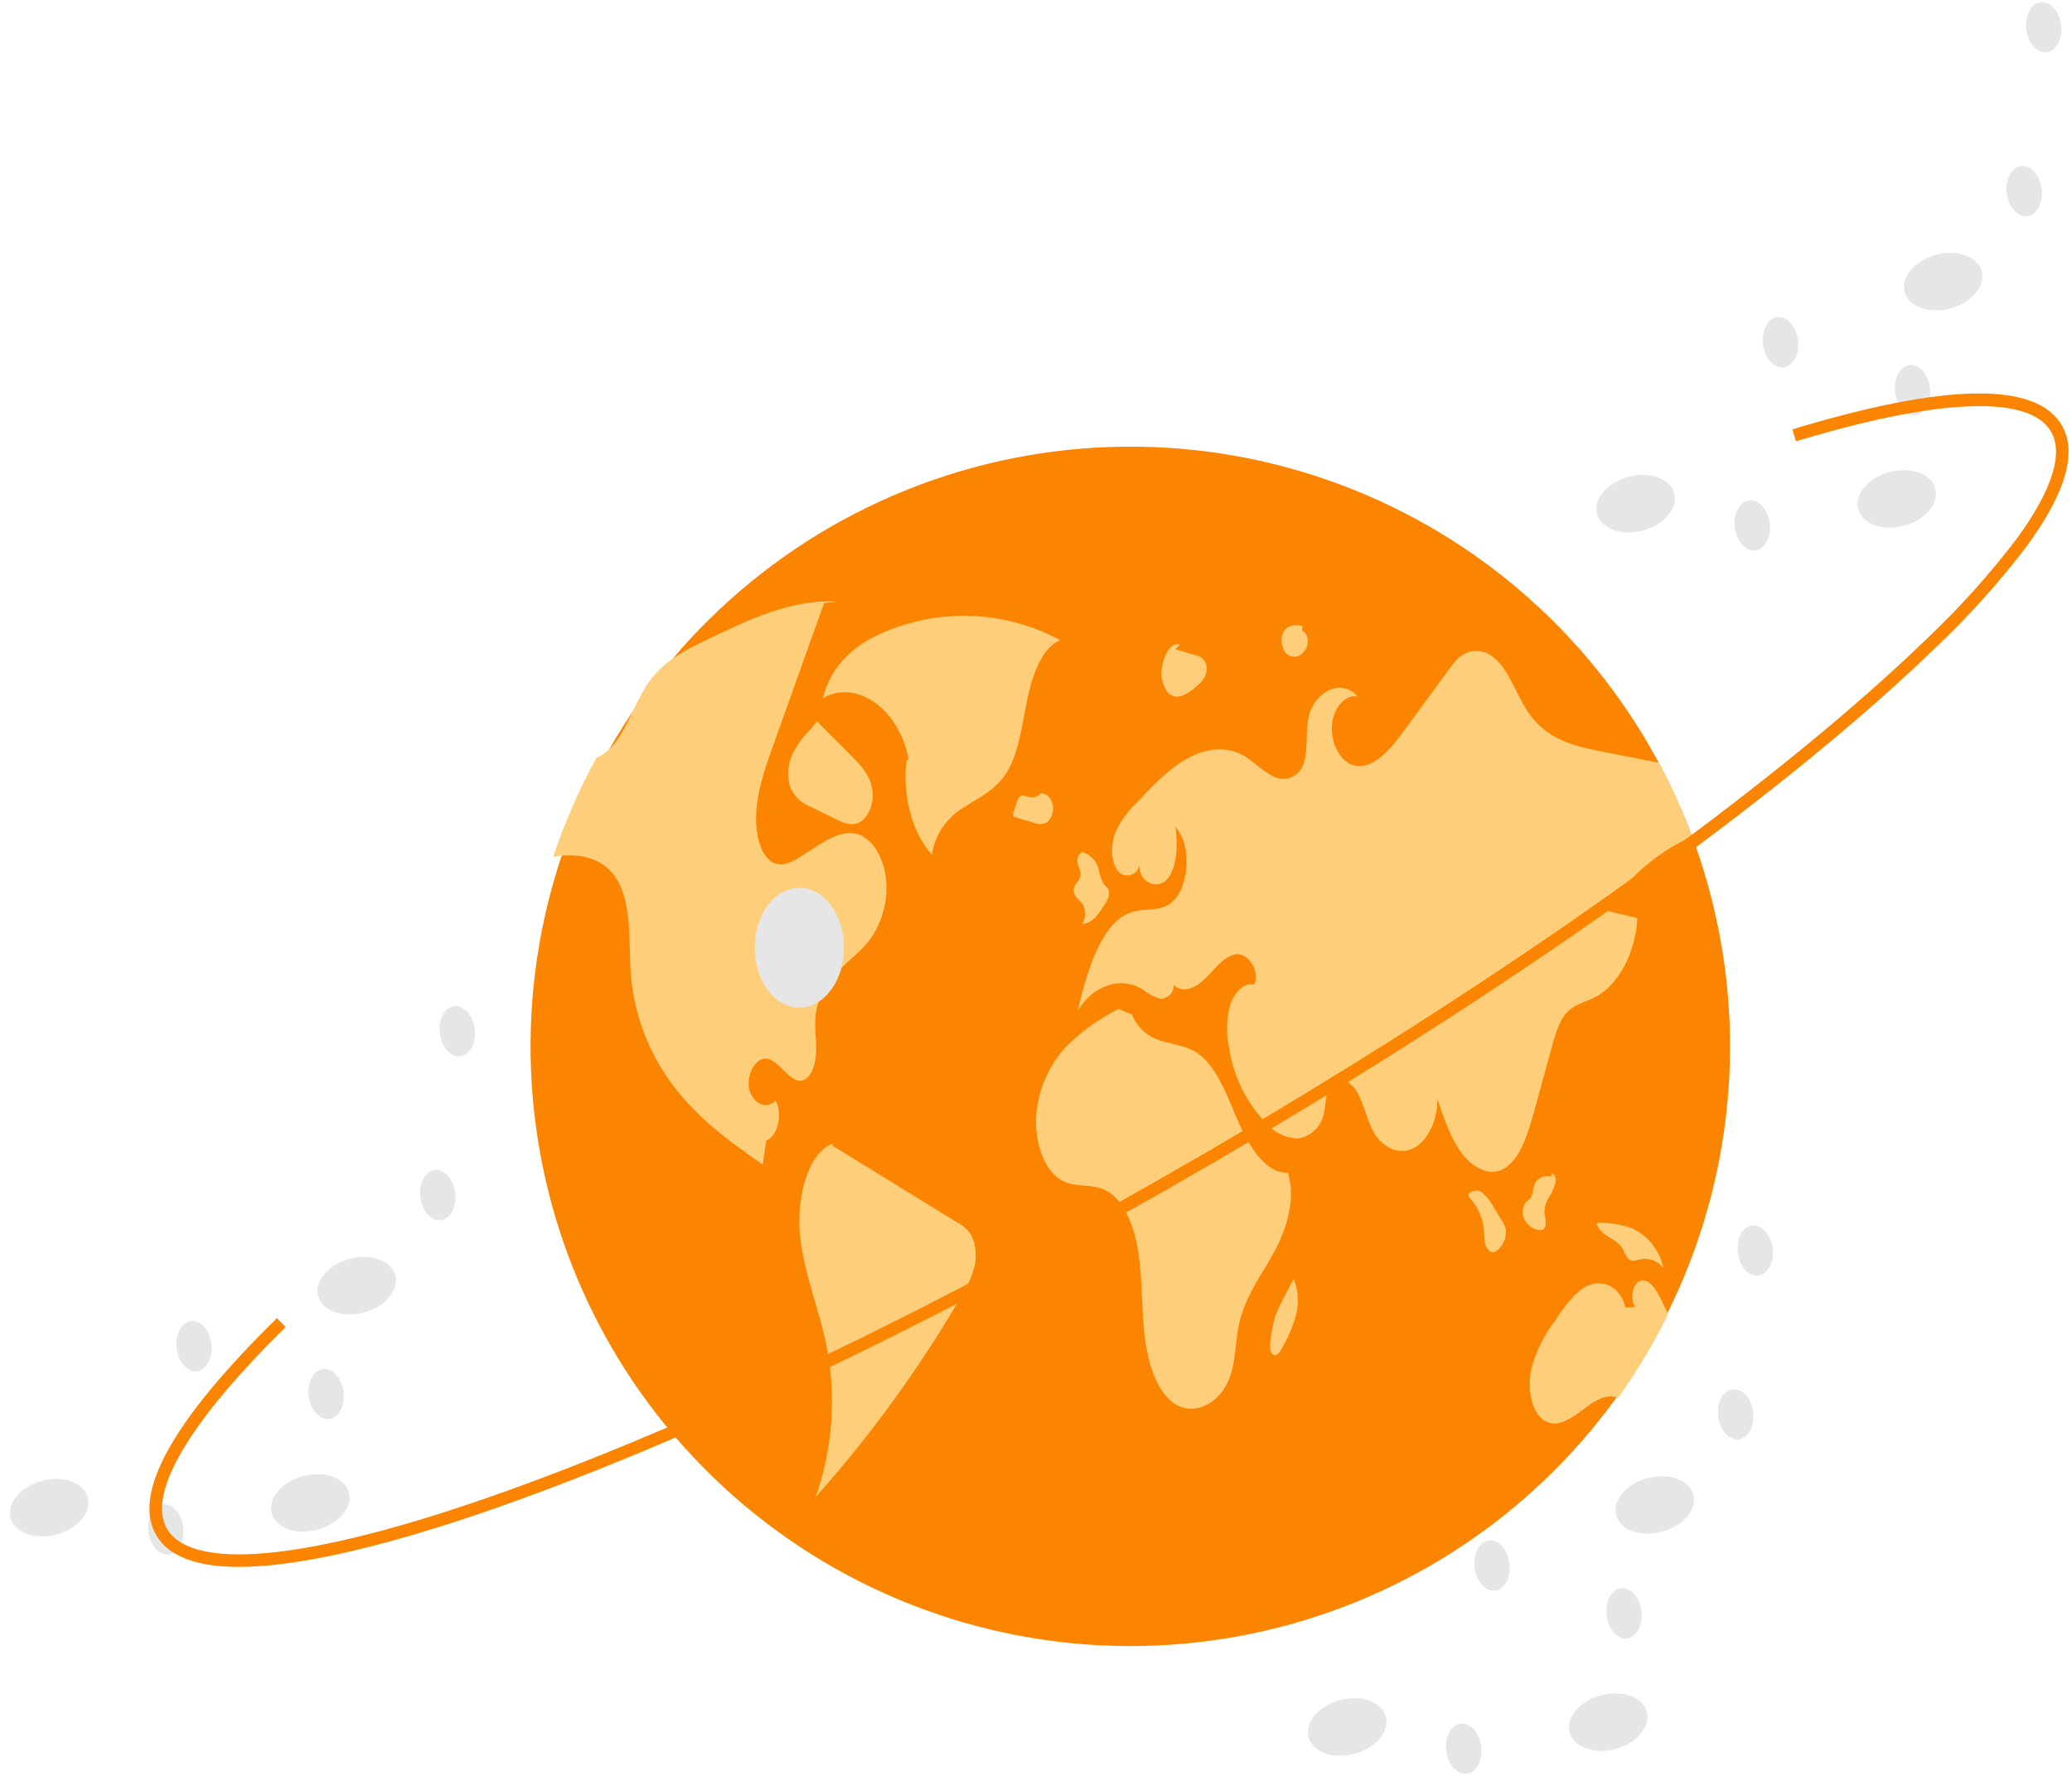 <svg width="350" height="300" viewBox="0 0 350 300" fill="none" xmlns="http://www.w3.org/2000/svg">
<path d="M292.243 176.959C292.194 202.254 282.684 226.614 265.584 245.253C248.483 263.891 225.029 275.458 199.833 277.68C174.636 279.902 149.52 272.618 129.422 257.261C109.323 241.904 95.696 219.583 91.22 194.688C86.744 169.793 91.743 144.124 105.233 122.728C118.723 101.331 139.73 85.755 164.122 79.061C188.515 72.368 214.529 75.04 237.05 86.555C259.572 98.069 276.972 117.591 285.829 141.284C286.05 141.879 286.265 142.474 286.475 143.075V143.08C287.41 145.721 288.234 148.411 288.946 151.149C291.142 159.577 292.251 168.251 292.243 176.959Z" fill="#FB8500"/>
<path d="M179.091 108.147C174.507 105.668 169.418 104.269 164.212 104.056C159.005 103.843 153.819 104.822 149.048 106.918C144.848 108.746 140.425 112.025 139.023 117.947C144.691 114.602 152.027 119.887 153.485 128.364L153.145 128.458C152.375 134.33 154.094 140.723 157.423 144.364C157.671 142.721 158.281 141.154 159.21 139.777C160.139 138.399 161.363 137.246 162.793 136.4C165.239 134.792 167.945 133.624 169.812 130.861C172.025 127.584 172.587 122.796 173.466 118.427C174.345 114.059 176.013 109.364 179.091 108.147Z" fill="#FFCE7A"/>
<path d="M147.366 158.113C145.797 160.471 143.7 161.95 141.819 163.791C139.647 165.767 138.223 168.43 137.785 171.333C137.547 173.384 137.915 175.469 137.864 177.543C137.813 179.617 137.122 181.952 135.711 182.467C133.484 183.272 131.784 179.135 129.495 178.846C127.676 178.62 126.038 181.481 126.565 183.963C127.092 186.445 129.569 187.544 130.991 185.924C132.277 188.083 131.37 191.998 129.438 192.661C129.234 194.021 129.03 195.375 128.832 196.735C123.947 193.318 119.012 189.845 114.859 184.841C110.239 179.324 107.374 172.552 106.631 165.395C106.093 159.643 106.892 153.065 104.251 148.639C102.138 145.098 98.511 144.316 95.248 144.537C94.653 144.577 94.052 144.644 93.457 144.718C95.382 138.937 97.826 133.342 100.761 128.002C101.425 127.717 102.042 127.333 102.591 126.864C105.628 124.285 106.977 119.067 109.442 115.457C109.6 115.225 109.765 114.998 109.935 114.777C112.456 111.485 115.833 109.791 119.097 108.216C126.322 104.708 133.756 101.155 141.383 101.643L139.212 101.852C136.68 108.947 134.145 116.041 131.608 123.135C131.223 124.223 130.834 125.313 130.441 126.405C129.002 130.439 127.517 134.734 127.738 139.25C127.869 141.925 128.798 144.781 130.566 145.698C132.215 146.548 134.016 145.506 135.609 144.474C136.283 144.044 136.952 143.613 137.626 143.177C140.045 141.619 142.726 140.021 145.281 141.063C147.621 142.015 149.349 145.194 149.678 148.622C149.98 151.955 149.166 155.293 147.366 158.113Z" fill="#FFCE7A"/>
<path d="M161.757 206.549C154.691 202.198 147.624 197.847 140.558 193.496L140.678 193.188C136.284 194.861 134.46 202.671 135.186 209.058C135.912 215.444 138.374 221.154 139.618 227.377C141.295 235.893 140.662 244.703 137.785 252.892C147.077 242.466 155.3 231.134 162.332 219.068C163.314 217.547 164.062 215.887 164.552 214.144C165.071 212.287 164.886 210.303 164.033 208.573C163.454 207.72 162.672 207.024 161.757 206.549Z" fill="#FFCE7A"/>
<path d="M133.867 127.392C133.037 129.174 132.91 131.203 133.509 133.075C134.206 134.583 135.471 135.754 137.028 136.334L140.933 138.269C142.232 138.913 143.632 139.564 144.956 139.034C146.553 138.395 147.66 135.891 147.374 133.566C147.069 131.093 145.51 129.391 144.068 127.942C142.05 125.915 140.032 123.887 138.014 121.859L136.877 123.252C135.646 124.452 134.629 125.852 133.867 127.392Z" fill="#FFCE7A"/>
<path d="M271.312 153.836C273.069 154.25 274.825 154.664 276.582 155.077C276.276 161.01 273.335 166.501 269.391 168.489C267.748 169.317 265.918 169.623 264.558 171.17C263.328 172.575 262.705 174.762 262.133 176.853C261.13 180.502 260.127 184.151 259.124 187.8C258.047 191.733 256.665 196.101 253.865 197.518C251.463 198.736 248.715 197.246 246.868 194.747C245.02 192.248 243.893 188.888 242.799 185.613C242.867 189.183 241.207 192.685 238.855 193.926C236.498 195.166 233.631 194.045 232.056 191.274C230.923 189.285 230.452 186.661 229.342 184.644C228.231 182.627 225.902 181.471 224.69 183.364C223.891 184.622 223.993 186.548 223.596 188.146C223.396 189.207 222.871 190.179 222.093 190.928C221.315 191.676 220.323 192.163 219.256 192.322C218.274 192.3 217.307 192.077 216.413 191.669C215.52 191.261 214.719 190.675 214.06 189.948C210.59 186.398 208.331 181.843 207.606 176.932C207.114 174.578 207.176 172.142 207.787 169.815C208.484 167.611 210.167 165.911 211.838 166.331C212.938 164.007 210.767 160.925 208.812 161.197C206.852 161.469 205.316 163.571 203.707 165.186C202.104 166.801 199.86 167.974 198.245 166.37C198.281 166.957 198.083 167.534 197.693 167.974C197.304 168.414 196.756 168.682 196.169 168.718C196.111 168.722 196.053 168.723 195.995 168.722C194.921 168.414 193.924 167.885 193.066 167.169C189.366 164.863 184.668 166.393 182.039 170.756C183.682 163.764 186.09 155.74 191.139 154.097C193.202 153.423 195.451 153.978 197.4 152.811C200.851 150.743 201.548 142.929 198.568 139.705C198.947 142.753 198.874 146.311 197.264 148.397C195.655 150.482 192.278 149.122 192.482 146.039C192.436 146.473 192.255 146.881 191.963 147.205C191.671 147.529 191.284 147.752 190.858 147.842C190.431 147.933 189.987 147.886 189.589 147.709C189.19 147.532 188.858 147.233 188.64 146.855C187.569 145.224 187.66 142.555 188.419 140.605C189.202 138.84 190.325 137.246 191.723 135.914C194.414 133.03 197.146 130.111 200.262 128.298C203.384 126.485 206.988 125.873 210.116 127.675C211.765 128.627 213.215 130.213 214.898 131.052C215.294 131.297 215.734 131.463 216.193 131.538C216.652 131.613 217.122 131.597 217.575 131.491C218.028 131.385 218.456 131.191 218.834 130.919C219.212 130.648 219.533 130.305 219.778 129.909C219.797 129.879 219.816 129.848 219.834 129.817C221.086 127.618 220.497 124.354 220.961 121.606C221.794 116.75 226.65 114.478 229.342 117.685C227.33 117.17 225.251 119.549 225.001 122.434C224.746 125.318 226.203 128.23 228.152 129.103C231.427 130.553 234.634 126.904 237.11 123.527C239.694 119.991 242.282 116.457 244.873 112.926C245.287 112.324 245.751 111.759 246.261 111.237C247.073 110.446 248.155 109.993 249.288 109.97C250.421 109.947 251.521 110.355 252.364 111.112C254.982 113.248 256.211 117.629 258.359 120.643C261.475 125.023 266.139 126.088 270.479 126.938C273.715 127.567 276.952 128.2 280.191 128.836C282.351 132.854 284.234 137.013 285.829 141.286C279.889 143.994 274.851 148.35 271.312 153.836Z" fill="#FFCE7A"/>
<path d="M281.772 222.012C279.344 226.941 276.521 231.665 273.329 236.138C271.289 235.265 269.096 236.824 267.187 238.286C265.192 239.816 262.795 241.306 260.75 239.912C258.659 238.484 257.985 234.489 258.648 231.322C259.41 228.4 260.742 225.657 262.569 223.253C264.269 220.714 266.087 218.079 268.45 217.094C270.819 216.108 273.862 217.502 274.553 220.867L276.23 220.811C275.29 219.519 275.783 216.844 277.046 216.374C278.502 215.824 279.766 217.824 280.627 219.592C281.013 220.391 281.404 221.196 281.772 222.012Z" fill="#FFCE7A"/>
<path d="M217.536 198.08C213.931 198.307 211.075 193.869 209.178 189.503C207.28 185.137 205.549 180.144 202.296 177.922C200.437 176.652 198.318 176.478 196.302 175.862C195.158 175.573 194.1 175.016 193.215 174.237C192.33 173.458 191.643 172.479 191.212 171.381L188.925 170.457C185.726 172.056 182.797 174.145 180.242 176.648C177.324 179.748 175.506 183.723 175.069 187.959C174.632 192.536 176.245 197.64 179.259 199.36C181.641 200.719 184.414 199.862 186.826 201.106C189.84 202.66 191.63 207.174 192.307 211.632C192.985 216.089 192.813 220.721 193.298 225.229C193.782 229.737 195.118 234.428 197.882 236.738C201.341 239.629 206.417 237.227 207.969 231.965C208.73 229.383 208.704 226.471 209.273 223.791C210.276 219.072 212.982 215.571 215.128 211.701C217.274 207.83 218.963 202.573 217.536 198.08Z" fill="#FFCE7A"/>
<path d="M181.911 151.708C182.247 152.018 182.561 152.351 182.85 152.705C183.149 153.22 183.301 153.808 183.291 154.404C183.281 154.999 183.108 155.581 182.792 156.086C183.226 156.061 183.651 155.947 184.038 155.75C184.426 155.553 184.769 155.277 185.045 154.941C185.703 154.192 186.282 153.376 186.772 152.508C187.003 152.211 187.167 151.868 187.255 151.502C187.343 151.136 187.352 150.755 187.281 150.386C187.111 149.9 186.708 149.692 186.426 149.327C186.035 148.612 185.767 147.836 185.636 147.032C185.479 146.278 185.116 145.583 184.586 145.025C184.056 144.467 183.381 144.067 182.636 143.871L182.817 143.906C182.51 144.088 182.267 144.362 182.123 144.69C181.979 145.017 181.941 145.381 182.014 145.731C182.124 146.438 182.578 147.025 182.533 147.746C182.468 148.783 181.432 149.27 181.368 150.307C181.357 150.828 181.553 151.331 181.911 151.708Z" fill="#FFCE7A"/>
<path d="M175.734 134.089L175.75 134.086C175.861 133.984 175.964 133.875 176.058 133.758L175.734 134.089Z" fill="#FFCE7A"/>
<path d="M176.816 138.958C177.249 138.578 177.57 138.086 177.742 137.536C177.915 136.987 177.933 136.4 177.795 135.841C177.533 134.662 176.606 133.869 175.751 134.087C175.503 134.338 175.195 134.523 174.856 134.622C174.518 134.722 174.159 134.734 173.814 134.657C173.286 134.521 172.705 134.17 172.247 134.569C171.985 134.866 171.801 135.225 171.713 135.611C171.543 136.132 171.374 136.653 171.204 137.174C171.123 137.36 171.102 137.567 171.144 137.766C171.176 137.846 171.229 137.916 171.296 137.969C171.363 138.023 171.443 138.058 171.528 138.072L174.583 138.972C174.933 139.134 175.315 139.216 175.701 139.214C176.087 139.211 176.468 139.124 176.816 138.958Z" fill="#FFCE7A"/>
<path d="M253.674 206.157C253.203 205.387 252.733 204.616 252.262 203.846C251.8 202.954 251.168 202.16 250.402 201.51C250.066 201.229 249.633 201.093 249.198 201.131C248.762 201.17 248.36 201.38 248.079 201.715L248.055 201.745L248.112 202.185C249.372 203.536 250.231 205.211 250.592 207.023C250.699 207.811 250.662 208.626 250.756 209.417C250.766 209.783 250.848 210.144 250.997 210.479C251.147 210.814 251.361 211.117 251.628 211.369C252.369 211.864 253.239 211.134 253.766 210.243C254.238 209.511 254.449 208.643 254.367 207.776C254.249 207.195 254.013 206.644 253.674 206.157Z" fill="#FFCE7A"/>
<path d="M261.057 207.16C261.146 206.438 261.088 205.706 260.884 205.009C260.851 204.064 261.101 203.132 261.603 202.331C262.101 201.576 262.479 200.748 262.723 199.876C262.825 199.479 262.806 199.061 262.669 198.674C262.513 198.324 262.136 198.165 261.919 198.442L262.383 198.74C261.757 198.629 261.115 198.66 260.503 198.831C260.154 198.965 259.842 199.18 259.594 199.46C259.346 199.739 259.17 200.075 259.078 200.437C259.002 201.002 258.877 201.559 258.705 202.103C258.428 202.671 257.894 202.86 257.558 203.358C257.328 203.8 257.213 204.292 257.221 204.79C257.229 205.288 257.361 205.775 257.605 206.209C258.027 206.919 258.698 207.447 259.487 207.69C260.053 207.893 260.798 207.903 261.057 207.16Z" fill="#FFCE7A"/>
<path d="M274.204 211.127C274.408 211.659 274.682 212.162 275.019 212.622C275.648 213.256 276.503 212.866 277.267 212.712C277.96 212.603 278.669 212.683 279.321 212.944C279.972 213.205 280.54 213.638 280.965 214.196C280.669 212.719 280.023 211.334 279.081 210.159C278.139 208.984 276.928 208.052 275.551 207.441C273.762 206.822 271.876 206.527 269.984 206.571L269.66 206.653C270.484 209.052 273.071 208.998 274.204 211.127Z" fill="#FFCE7A"/>
<path d="M218.521 216.03L218.526 216.041L218.62 215.859L218.521 216.03Z" fill="#FFCE7A"/>
<path d="M216.528 219.893C216.093 220.683 215.719 221.504 215.409 222.351C214.998 223.722 214.727 225.131 214.598 226.557C214.496 227.367 214.465 228.403 214.973 228.798C215.119 228.894 215.295 228.935 215.468 228.911C215.642 228.888 215.801 228.802 215.915 228.67C216.197 228.371 216.428 228.028 216.598 227.654C217.597 225.935 218.372 224.096 218.905 222.181C219.461 220.15 219.328 217.991 218.527 216.043C217.86 217.326 217.194 218.61 216.528 219.893Z" fill="#FFCE7A"/>
<path d="M197.286 117.039C197.603 117.349 198.004 117.559 198.439 117.644C198.873 117.729 199.323 117.684 199.734 117.517C200.583 117.145 201.361 116.631 202.036 115.996C202.595 115.582 203.069 115.065 203.432 114.473C203.632 114.119 203.76 113.729 203.809 113.325C203.858 112.921 203.827 112.512 203.717 112.12C203.561 111.745 203.312 111.416 202.994 111.164C202.675 110.912 202.297 110.745 201.896 110.68C200.766 110.345 199.636 110.009 198.506 109.674L199.323 108.938C198.482 108.486 197.552 109.324 197.026 110.361C196.689 111.038 196.454 111.762 196.329 112.508C196.15 113.287 196.143 114.096 196.308 114.879C196.474 115.661 196.808 116.398 197.286 117.039Z" fill="#FFCE7A"/>
<path d="M217.238 110.34C217.556 110.691 217.996 110.908 218.469 110.947C218.941 110.985 219.411 110.842 219.782 110.547C220.101 110.307 220.367 110.003 220.56 109.654C220.754 109.304 220.872 108.918 220.907 108.52C220.987 107.631 220.548 106.643 219.92 106.567L220.064 105.734C218.854 105.516 217.366 105.472 216.718 106.941C216.5 107.503 216.433 108.113 216.524 108.71C216.615 109.306 216.861 109.869 217.238 110.34Z" fill="#FFCE7A"/>
<path d="M135.029 170.21C139.195 170.21 142.573 165.682 142.573 160.095C142.573 154.509 139.195 149.98 135.029 149.98C130.864 149.98 127.486 154.509 127.486 160.095C127.486 165.682 130.864 170.21 135.029 170.21Z" fill="#E6E6E6"/>
<path d="M272.876 295.461C276.477 294.501 278.856 291.693 278.189 289.188C277.521 286.683 274.061 285.429 270.46 286.388C266.859 287.348 264.48 290.156 265.147 292.661C265.815 295.166 269.275 296.42 272.876 295.461Z" fill="#E6E6E6"/>
<path d="M228.769 296.277C232.37 295.318 234.748 292.51 234.081 290.004C233.414 287.499 229.954 286.246 226.353 287.205C222.751 288.164 220.373 290.972 221.04 293.477C221.707 295.983 225.167 297.236 228.769 296.277Z" fill="#E6E6E6"/>
<path d="M280.712 258.765C284.313 257.806 286.692 254.998 286.025 252.493C285.357 249.987 281.897 248.734 278.296 249.693C274.695 250.652 272.316 253.461 272.983 255.966C273.651 258.471 277.111 259.724 280.712 258.765Z" fill="#E6E6E6"/>
<path d="M293.722 243.162C295.348 242.96 296.431 240.902 296.142 238.565C295.852 236.227 294.299 234.496 292.673 234.697C291.047 234.899 289.963 236.957 290.253 239.295C290.543 241.632 292.096 243.363 293.722 243.162Z" fill="#E6E6E6"/>
<path d="M297.015 215.478C298.641 215.277 299.724 213.218 299.434 210.881C299.145 208.544 297.592 206.812 295.966 207.014C294.34 207.215 293.256 209.274 293.546 211.611C293.836 213.948 295.389 215.68 297.015 215.478Z" fill="#E6E6E6"/>
<path d="M252.552 268.701C254.178 268.499 255.261 266.441 254.972 264.104C254.682 261.766 253.129 260.035 251.503 260.237C249.877 260.438 248.794 262.496 249.083 264.834C249.373 267.171 250.926 268.903 252.552 268.701Z" fill="#E6E6E6"/>
<path d="M274.853 276.775C276.479 276.574 277.562 274.515 277.272 272.178C276.983 269.841 275.43 268.109 273.804 268.311C272.178 268.512 271.094 270.571 271.384 272.908C271.674 275.245 273.227 276.977 274.853 276.775Z" fill="#E6E6E6"/>
<path d="M247.777 299.635C249.403 299.433 250.486 297.375 250.196 295.037C249.906 292.7 248.353 290.969 246.727 291.17C245.101 291.372 244.018 293.43 244.308 295.767C244.598 298.105 246.151 299.836 247.777 299.635Z" fill="#E6E6E6"/>
<path d="M53.628 258.418C57.229 257.458 59.608 254.65 58.941 252.145C58.273 249.64 54.813 248.386 51.212 249.346C47.611 250.305 45.232 253.113 45.899 255.618C46.567 258.123 50.027 259.377 53.628 258.418Z" fill="#E6E6E6"/>
<path d="M9.519 259.234C13.12 258.275 15.498 255.467 14.831 252.961C14.164 250.456 10.704 249.203 7.103 250.162C3.501 251.121 1.123 253.929 1.79 256.434C2.457 258.94 5.917 260.193 9.519 259.234Z" fill="#E6E6E6"/>
<path d="M61.466 221.722C65.067 220.763 67.446 217.955 66.778 215.45C66.111 212.944 62.651 211.691 59.05 212.65C55.449 213.609 53.07 216.418 53.737 218.923C54.404 221.428 57.865 222.681 61.466 221.722Z" fill="#E6E6E6"/>
<path d="M74.474 206.123C76.1 205.921 77.183 203.863 76.894 201.526C76.604 199.188 75.051 197.457 73.425 197.658C71.799 197.86 70.715 199.918 71.005 202.256C71.295 204.593 72.848 206.324 74.474 206.123Z" fill="#E6E6E6"/>
<path d="M77.767 178.435C79.393 178.234 80.476 176.175 80.186 173.838C79.897 171.501 78.344 169.769 76.718 169.971C75.091 170.173 74.008 172.231 74.298 174.568C74.588 176.906 76.141 178.637 77.767 178.435Z" fill="#E6E6E6"/>
<path d="M33.304 231.658C34.93 231.456 36.013 229.398 35.724 227.061C35.434 224.723 33.881 222.992 32.255 223.194C30.629 223.395 29.546 225.453 29.835 227.791C30.125 230.128 31.678 231.86 33.304 231.658Z" fill="#E6E6E6"/>
<path d="M55.605 239.728C57.231 239.527 58.314 237.468 58.024 235.131C57.734 232.794 56.181 231.062 54.556 231.264C52.929 231.465 51.846 233.524 52.136 235.861C52.426 238.198 53.979 239.93 55.605 239.728Z" fill="#E6E6E6"/>
<path d="M28.527 262.596C30.153 262.394 31.236 260.336 30.946 257.998C30.656 255.661 29.103 253.929 27.477 254.131C25.851 254.333 24.768 256.391 25.058 258.728C25.348 261.066 26.901 262.797 28.527 262.596Z" fill="#E6E6E6"/>
<path d="M321.61 88.816C325.212 87.857 327.59 85.049 326.923 82.543C326.256 80.038 322.796 78.785 319.194 79.744C315.593 80.703 313.215 83.511 313.882 86.016C314.549 88.522 318.009 89.775 321.61 88.816Z" fill="#E6E6E6"/>
<path d="M277.501 89.632C281.102 88.673 283.481 85.865 282.814 83.36C282.146 80.855 278.686 79.601 275.085 80.56C271.484 81.519 269.105 84.328 269.772 86.833C270.44 89.338 273.9 90.591 277.501 89.632Z" fill="#E6E6E6"/>
<path d="M329.448 52.113C333.05 51.154 335.428 48.346 334.761 45.84C334.094 43.335 330.633 42.082 327.032 43.041C323.431 44 321.053 46.808 321.72 49.313C322.387 51.819 325.847 53.072 329.448 52.113Z" fill="#E6E6E6"/>
<path d="M342.456 36.517C344.082 36.316 345.166 34.258 344.876 31.92C344.586 29.583 343.033 27.851 341.407 28.053C339.781 28.255 338.698 30.313 338.988 32.65C339.277 34.988 340.83 36.719 342.456 36.517Z" fill="#E6E6E6"/>
<path d="M345.749 8.83C347.375 8.628 348.459 6.57 348.169 4.233C347.879 1.895 346.326 0.164 344.7 0.365C343.074 0.567 341.991 2.625 342.281 4.963C342.57 7.3 344.123 9.031 345.749 8.83Z" fill="#E6E6E6"/>
<path d="M301.287 62.056C302.913 61.855 303.996 59.797 303.706 57.459C303.416 55.122 301.863 53.39 300.237 53.592C298.611 53.794 297.528 55.852 297.818 58.189C298.107 60.527 299.661 62.258 301.287 62.056Z" fill="#E6E6E6"/>
<path d="M323.587 70.127C325.213 69.925 326.297 67.867 326.007 65.529C325.717 63.192 324.164 61.461 322.538 61.662C320.912 61.864 319.829 63.922 320.118 66.26C320.408 68.597 321.961 70.328 323.587 70.127Z" fill="#E6E6E6"/>
<path d="M296.511 92.986C298.137 92.784 299.22 90.726 298.931 88.389C298.641 86.052 297.088 84.32 295.462 84.522C293.836 84.723 292.753 86.781 293.042 89.119C293.332 91.456 294.885 93.188 296.511 92.986Z" fill="#E6E6E6"/>
<path d="M40.374 264.696C33.158 264.696 28.466 262.903 26.39 259.338C22.295 252.308 29.153 239.973 46.774 222.677L48.254 224.185C31.886 240.252 24.77 252.358 28.215 258.274C30.396 262.016 36.884 263.357 46.984 262.151C57.011 260.954 70.298 257.386 86.477 251.547C119.786 239.526 161.574 219.249 204.146 194.451C246.715 169.654 284.967 143.306 311.856 120.261C317.021 115.834 321.708 111.575 325.787 107.604C331.142 102.517 336.082 97.011 340.561 91.138C346.592 82.949 348.628 76.642 346.448 72.9C342.806 66.65 327.51 67.237 303.374 74.557L302.761 72.535C328.656 64.683 343.969 64.447 348.273 71.837C350.948 76.428 348.925 83.344 342.262 92.392C337.716 98.358 332.699 103.951 327.261 109.118C323.15 113.12 318.43 117.409 313.231 121.866C286.249 144.991 247.886 171.418 205.209 196.277C162.531 221.138 120.619 241.472 87.195 253.535C70.865 259.428 57.42 263.033 47.235 264.249C44.959 264.533 42.668 264.682 40.374 264.696Z" fill="#FB8500"/>
</svg>
